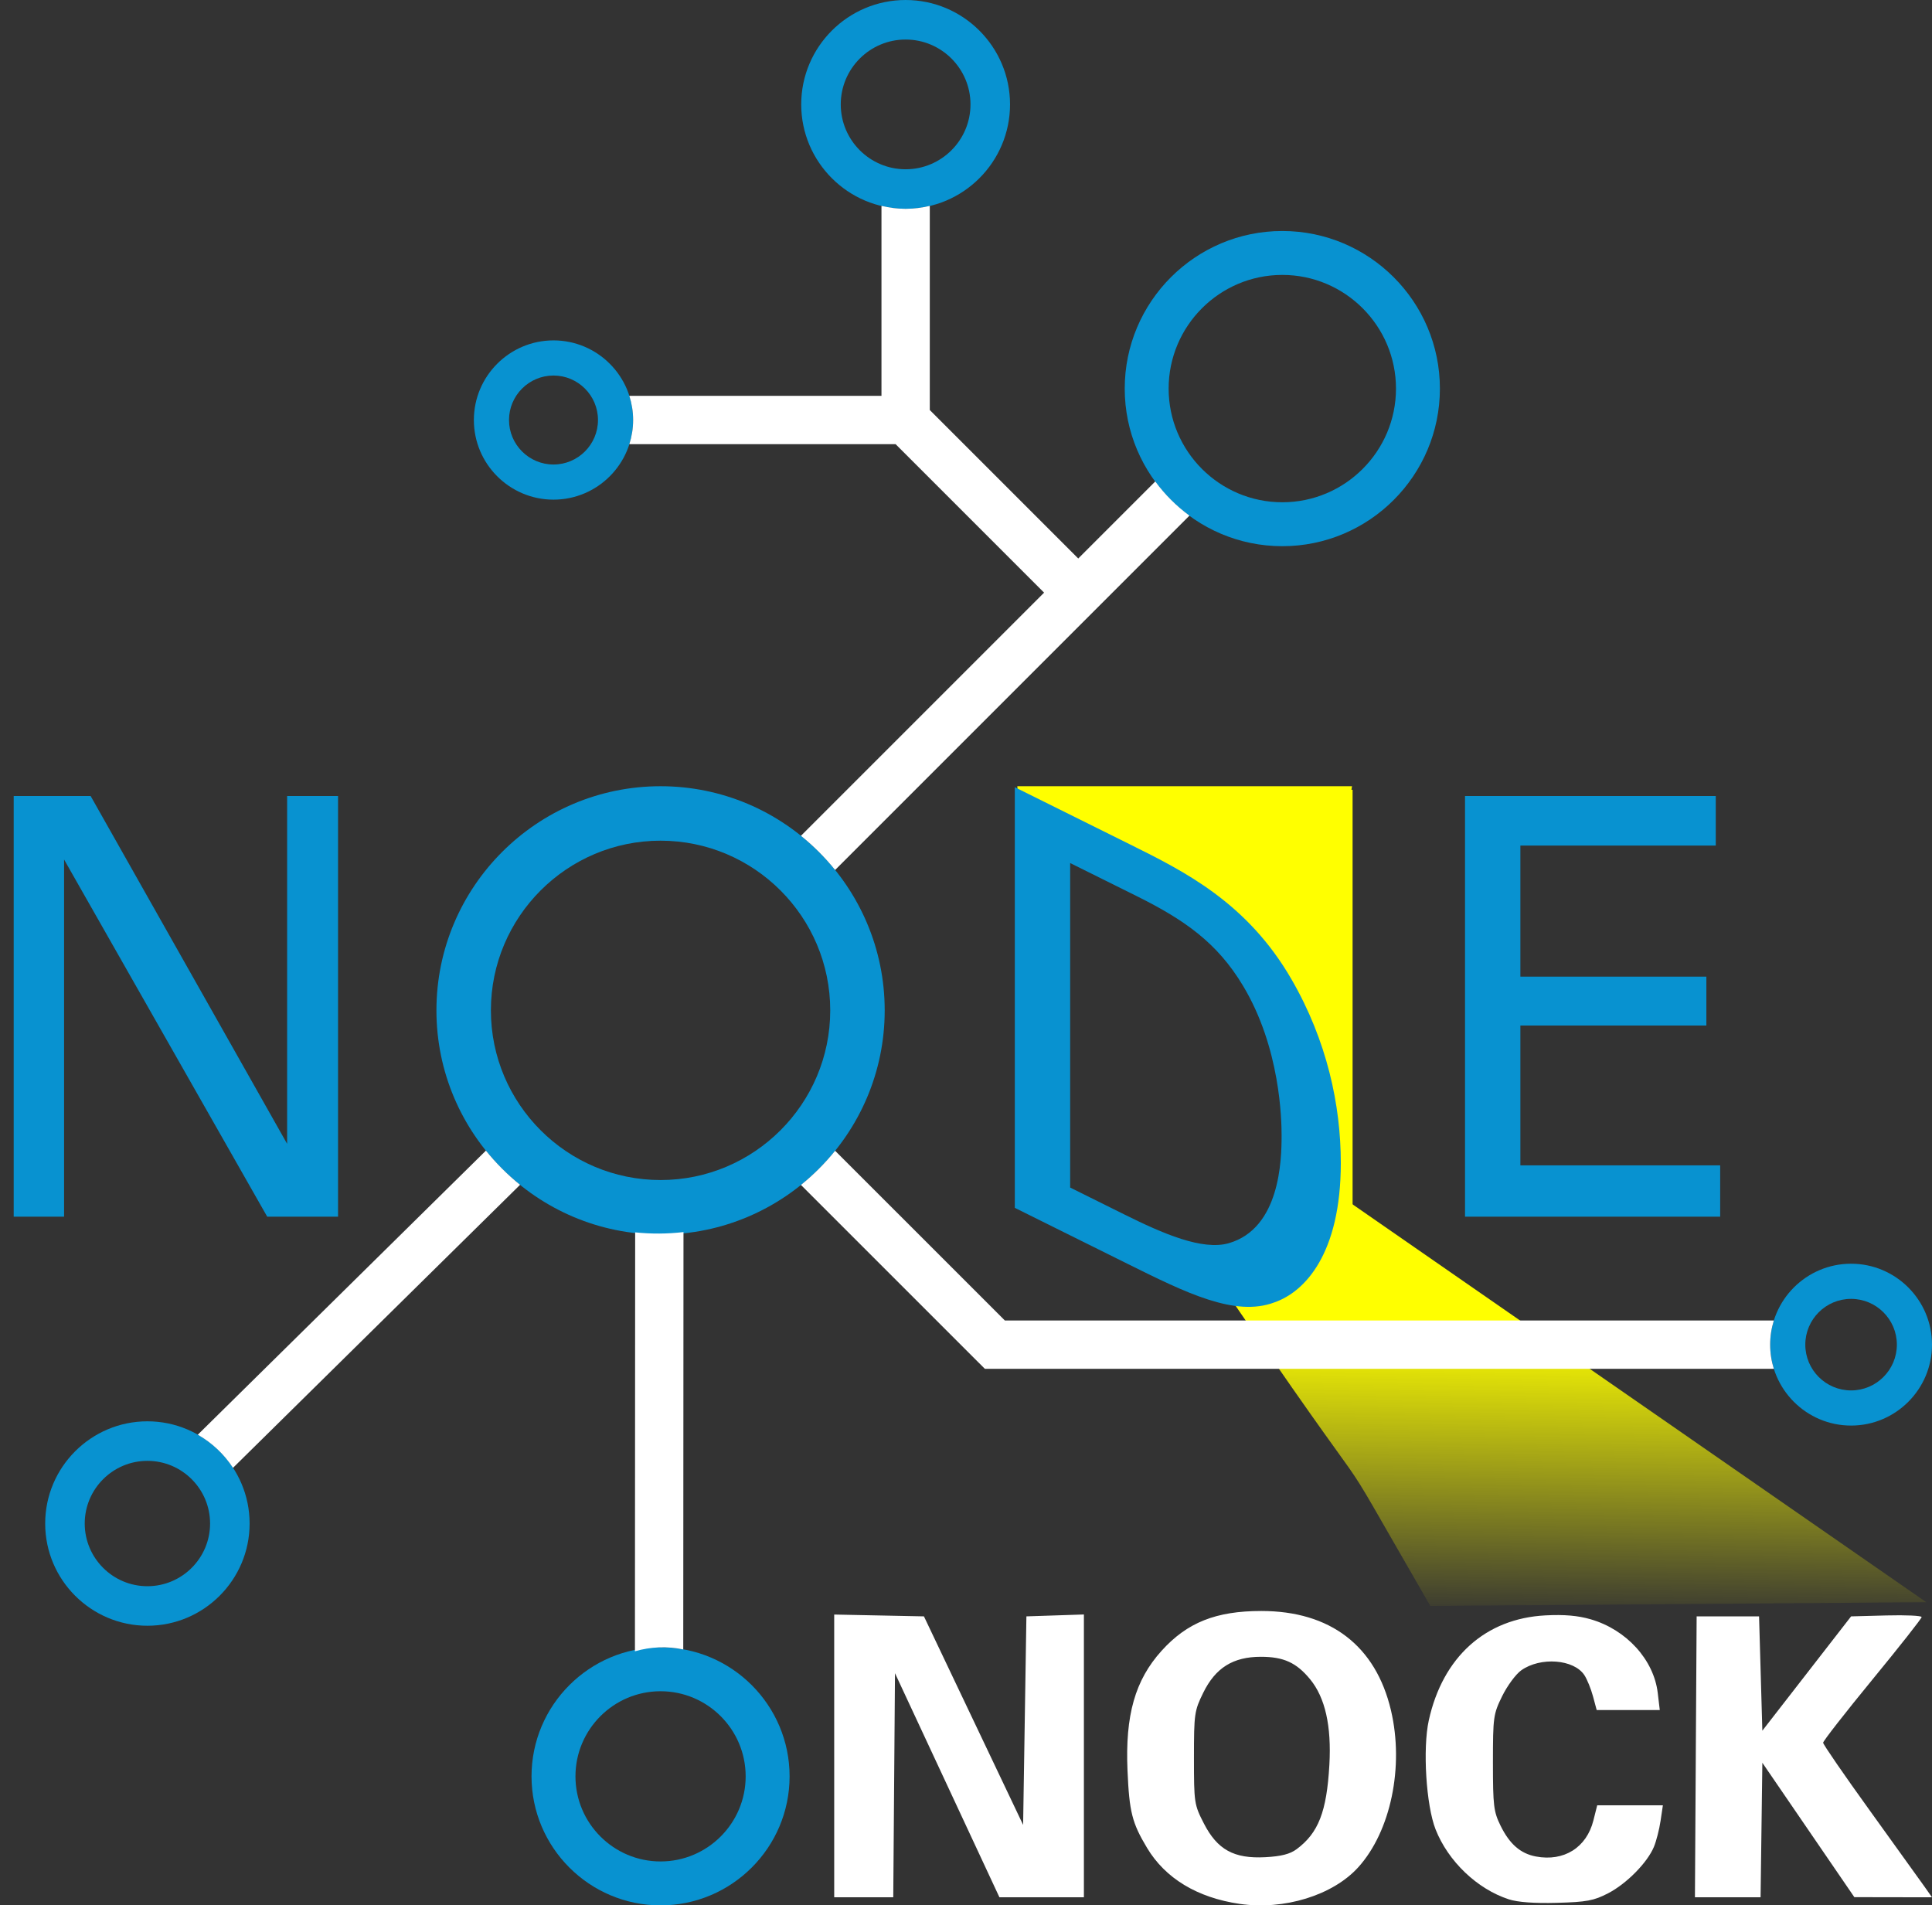 <?xml version="1.0" encoding="UTF-8" standalone="no"?>
<!-- Generator: Adobe Illustrator 14.0.0, SVG Export Plug-In . SVG Version: 6.00 Build 43363)  -->

<svg
   xmlns:dc="http://purl.org/dc/elements/1.1/"
   xmlns:cc="http://creativecommons.org/ns#"
   xmlns:rdf="http://www.w3.org/1999/02/22-rdf-syntax-ns#"
   xmlns:svg="http://www.w3.org/2000/svg"
   xmlns="http://www.w3.org/2000/svg"
   xmlns:xlink="http://www.w3.org/1999/xlink"
   xmlns:sodipodi="http://sodipodi.sourceforge.net/DTD/sodipodi-0.dtd"
   xmlns:inkscape="http://www.inkscape.org/namespaces/inkscape"
   version="1.1"
   id="Layer_1"
   x="0px"
   y="0px"
   width="535.689"
   height="528.293"
   viewBox="0 0 535.689 528.293"
   enable-background="new 0 0 612 792"
   xml:space="preserve"
   inkscape:version="0.48.0 r9654"
   sodipodi:docname="node_nock_logo.svg"><rect x="0" y="0" width="535.689" height="528.293" fill="#333333" stroke="none"/><defs
   id="defs107"><linearGradient
     id="linearGradient3918"><stop
       style="stop-color:#ffff00;stop-opacity:1;"
       offset="0"
       id="stop3920" /><stop
       style="stop-color:#ffff00;stop-opacity:0;"
       offset="1"
       id="stop3922" /></linearGradient><linearGradient
     inkscape:collect="always"
     xlink:href="#linearGradient3918"
     id="linearGradient3926"
     x1="385.118"
     y1="504.434"
     x2="383.859"
     y2="586.074"
     gradientUnits="userSpaceOnUse"
     gradientTransform="translate(-38.285,-137.359)" /></defs><sodipodi:namedview
   pagecolor="#000000"
   bordercolor="#666666"
   borderopacity="1"
   objecttolerance="10"
   gridtolerance="10"
   guidetolerance="10"
   inkscape:pageopacity="1"
   inkscape:pageshadow="2"
   inkscape:window-width="1280"
   inkscape:window-height="752"
   id="namedview105"
   showgrid="false"
   inkscape:zoom="0.93566655"
   inkscape:cx="71.383114"
   inkscape:cy="324.21639"
   inkscape:window-x="0"
   inkscape:window-y="0"
   inkscape:window-maximized="1"
   inkscape:current-layer="Layer_1"
   fit-margin-top="0"
   fit-margin-left="0"
   fit-margin-right="0"
   fit-margin-bottom="0" />
<path
   style="fill:#ffff00;fill-opacity:1;stroke:none"
   d="m 282.065,217.992 c 0.19,2.197 0.282,4.425 0.281,6.688 0,2.264 -0.093,4.517 -0.281,6.719 l 10.656,0 53.279,31.665 14.284,52.523 0,18.844 c 2.419,-0.236 4.883,-0.377 7.375,-0.375 2.493,0 4.95,0.141 7.375,0.375 l 0,-115.469 c -0.101,0.017 -0.212,0.015 -0.312,0.031 0.043,-0.331 0.106,-0.672 0.156,-1 l -92.812,0 z"
   id="rect3916"
   inkscape:connector-curvature="0"
   sodipodi:nodetypes="cccccccccccccc" /><path
   d="m 251.106,116.456 0,0 0,0 z"
   id="path3"
   inkscape:connector-curvature="0"
   style="fill:#231f20" />
<g
   id="g5"
   transform="translate(-38.285,-137.359)">
	<path
   d="m 42.084,358.068 h 21.333 l 54.481,96.435 v -96.435 h 14.118 V 474.695 H 112.372 L 56.051,375.674 v 99.021 H 42.084 V 358.068 z"
   id="path7"
   inkscape:connector-curvature="0"
   style="fill:#0892d0" />
</g>

<g
   id="g13"
   transform="translate(-38.285,-137.359)">
	<path
   d="m 444.497,358.068 h 69.524 v 13.73 h -54.177 v 36.344 h 51.568 v 13.567 h -51.568 v 38.77 h 55.399 v 14.217 h -70.748 l 0.002,-116.628 0,0 z"
   id="path15"
   inkscape:connector-curvature="0"
   style="fill:#0892d0" />
</g>
<g
   id="g17"
   transform="translate(-38.285,-137.359)">
	<g
   id="g19">
		<path
   d="m 221.441,479.645 c -34.269,0 -62.147,-27.878 -62.147,-62.146 0,-34.268 27.878,-62.149 62.147,-62.149 34.267,0 62.146,27.882 62.146,62.149 0,34.268 -27.879,62.146 -62.146,62.146 l 0,0 z m 0,-109.194 c -25.942,0 -47.046,21.105 -47.046,47.047 0,25.939 21.104,47.044 47.046,47.044 25.94,0 47.044,-21.104 47.044,-47.044 0,-25.941 -21.104,-47.047 -47.044,-47.047 l 0,0 z"
   id="path21"
   inkscape:connector-curvature="0"
   style="fill:#0892d0" />
	</g>
</g>
<g
   id="g23"
   transform="translate(-38.285,-137.359)">
	<g
   id="g25">
		<path
   d="m 393.836,288.798 c -24.092,0 -43.696,-19.601 -43.696,-43.694 0,-24.096 19.604,-43.698 43.696,-43.698 24.095,0 43.692,19.603 43.692,43.698 0,24.093 -19.597,43.694 -43.692,43.694 l 0,0 z m 0,-75.214 c -17.38,0 -31.52,14.14 -31.52,31.52 0,17.376 14.14,31.514 31.52,31.514 17.38,0 31.516,-14.138 31.516,-31.514 0,-17.38 -14.136,-31.52 -31.516,-31.52 l 0,0 z"
   id="path27"
   inkscape:connector-curvature="0"
   style="fill:#0892d0" />
	</g>
</g>
<g
   id="g29"
   transform="translate(-38.285,-137.359)">
	<g
   id="g31">
		<path
   d="m 551.536,532.62 c -12.37,0 -22.437,-10.067 -22.437,-22.438 0,-12.374 10.065,-22.438 22.437,-22.438 12.374,0 22.438,10.062 22.438,22.438 0.002,12.371 -10.064,22.438 -22.438,22.438 l 0,0 z m 0,-35.13 c -7,0 -12.692,5.693 -12.692,12.691 0,7 5.692,12.695 12.692,12.695 7,0 12.696,-5.695 12.696,-12.695 0,-6.996 -5.696,-12.691 -12.696,-12.691 l 0,0 z"
   id="path33"
   inkscape:connector-curvature="0"
   style="fill:#0892d0" />
	</g>
</g>
<path
   style="fill:url(#linearGradient3926);fill-opacity:1;fill-rule:nonzero;stroke:none"
   d="m 334.223,349.744 c 57.019,84.052 28.679,37.216 62.366,95.527 l 137.504,-1.041 -161.063,-111.691 z"
   id="path3910"
   inkscape:connector-curvature="0"
   sodipodi:nodetypes="ccccc" /><path
   d="m 490.816,372.824 c 0,-2.331 0.356,-4.582 1.021,-6.697 H 278.618 l -47.065,-47.063 c -2.81,3.486 -5.985,6.664 -9.475,9.475 l 50.996,50.987 h 218.761 c -0.663,-2.12 -1.019,-4.371 -1.019,-6.702 z"
   id="path35"
   style="fill:#ffffff;fill-opacity:1"
   inkscape:connector-curvature="0" />
<g
   id="g37"
   transform="translate(-38.285,-137.359)">
	<g
   id="g39">
		<path
   d="m 289.391,195.255 c -15.963,0 -28.951,-12.987 -28.951,-28.95 0,-15.958 12.988,-28.946 28.951,-28.946 15.962,0 28.948,12.988 28.948,28.946 0,15.963 -12.985,28.95 -28.948,28.95 l 0,0 z m 0,-46.935 c -9.919,0 -17.989,8.068 -17.989,17.984 0,9.918 8.07,17.988 17.989,17.988 9.916,0 17.985,-8.07 17.985,-17.988 0,-9.915 -8.069,-17.984 -17.985,-17.984 l 0,0 z"
   id="path41"
   inkscape:connector-curvature="0"
   style="fill:#0892d0" />
	</g>
</g>
<g
   id="g43"
   transform="translate(-38.285,-137.359)">
	<g
   id="g45">
		<path
   d="m 221.438,665.652 c -19.727,0 -35.776,-16.051 -35.776,-35.777 0,-19.726 16.049,-35.773 35.776,-35.773 19.729,0 35.778,16.047 35.778,35.773 0,19.726 -16.049,35.777 -35.778,35.777 l 0,0 z m 0,-59.373 c -13.01,0 -23.595,10.587 -23.595,23.596 0,13.012 10.585,23.597 23.595,23.597 13.013,0 23.599,-10.585 23.599,-23.597 -0.001,-13.009 -10.587,-23.596 -23.599,-23.596 l 0,0 z"
   id="path47"
   inkscape:connector-curvature="0"
   style="fill:#0892d0" />
	</g>
</g>

<g
   id="g51"
   transform="translate(-38.285,-137.359)">
	<g
   id="g53">
		<path
   d="m 79.157,588.12 c -15.628,0 -28.343,-12.711 -28.343,-28.34 0,-15.628 12.715,-28.341 28.343,-28.341 15.625,0 28.338,12.713 28.338,28.341 10e-4,15.629 -12.713,28.34 -28.338,28.34 l 0,0 z m 0,-45.719 c -9.584,0 -17.381,7.796 -17.381,17.379 0,9.582 7.796,17.38 17.381,17.38 9.582,0 17.376,-7.798 17.376,-17.38 0.001,-9.583 -7.794,-17.379 -17.376,-17.379 l 0,0 z"
   id="path55"
   inkscape:connector-curvature="0"
   style="fill:#0892d0" />
	</g>
</g>
<path
   d="M 134.729,319.028 54.84,397.795 c 3.94,2.245 7.29,5.401 9.761,9.188 l 79.597,-78.475 c -3.486,-2.812 -6.661,-5.994 -9.469,-9.48 z"
   id="path57"
   style="fill:#ffffff;fill-opacity:1"
   inkscape:connector-curvature="0" />
<g
   id="g59"
   transform="translate(-38.285,-137.359)">
	<g
   id="g61">
		<path
   d="m 191.755,275.894 c -12.176,0 -22.08,-9.903 -22.08,-22.079 0,-12.173 9.904,-22.078 22.08,-22.078 12.172,0 22.078,9.905 22.078,22.078 0,12.176 -9.906,22.079 -22.078,22.079 l 0,0 z m 0,-34.413 c -6.801,0 -12.335,5.533 -12.335,12.334 0,6.802 5.534,12.335 12.335,12.335 6.8,0 12.333,-5.533 12.333,-12.335 0,-6.801 -5.533,-12.334 -12.333,-12.334 l 0,0 z"
   id="path63"
   inkscape:connector-curvature="0"
   style="fill:#0892d0" />
	</g>
</g>
<path
   d="m 257.804,57.081 c -2.152,0.511 -4.389,0.814 -6.698,0.814 -2.309,0 -4.545,-0.303 -6.699,-0.814 V 109.757 h -69.908 c 0.674,2.117 1.049,4.364 1.049,6.699 0,2.335 -0.375,4.583 -1.049,6.7 h 73.832 l 41.167,41.167 -67.42,67.418 c 3.49,2.808 6.665,5.986 9.475,9.473 l 98.246,-98.249 c -3.627,-2.656 -6.817,-5.85 -9.475,-9.471 l -21.355,21.355 -41.165,-41.165 V 57.081 l 0,0 z"
   id="path65"
   style="fill:#ffffff;fill-opacity:1"
   inkscape:connector-curvature="0" />
<rect
   x="0"
   y="160.118"
   width="409.09"
   height="142.858"
   id="rect67"
   style="fill:none" />









<path
   id="path3113"
   d="m 176.113,341.692 -0.063,116.154 c 4.366,-1.27 8.965,-1.443 13.396,-0.51 l 0.066,-115.727 c -4.45,0.523 -8.945,0.549 -13.399,0.082 z"
   inkscape:connector-curvature="0"
   style="fill:#ffffff;fill-opacity:1" /><g
   id="g9"
   transform="translate(-38.285,-137.359)">
	<path
   d="m 319.666,355.624 32.068,15.925 c 14.891,7.395 32.384,16.082 44.662,37.364 9.827,16.996 13.658,34.889 13.658,50.883 0,25.2 -9.975,35.752 -18.418,38.668 -10.896,4.117 -24.554,-2.666 -40.815,-10.741 l -31.155,-15.472 v -116.627 l 0,0 z m 15.341,111 15.046,7.472 c 10.584,5.256 21.64,10.102 28.999,7.938 14.121,-4.133 14.583,-22.965 14.583,-29.746 0,-4.362 -0.311,-24.386 -10.74,-41.682 -7.061,-11.742 -15.963,-18.1 -29.47,-24.808 l -18.418,-9.147 v 89.972 z"
   id="path11"
   inkscape:connector-curvature="0"
   style="fill:#0892d0" />
</g><g
   id="g3912"
   transform="translate(-74.623,-23.882)"
   style="fill:#000000;fill-opacity:1">
	
</g><path
   style="fill:#ffffff;fill-opacity:1"
   d="m 343.702,527.876 c -11.741,-1.72 -20.591,-7.07 -25.649,-15.506 -4.173,-6.961 -4.932,-9.963 -5.429,-21.476 -0.662,-15.346 2.104,-25.06 9.451,-33.192 7.09,-7.848 15.074,-11.033 27.654,-11.033 19.131,0 31.726,9.65 35.943,27.538 3.68,15.613 -0.052,33.543 -9.055,43.509 -7.032,7.784 -20.582,11.966 -32.915,10.16 z m 15.788,-15.144 c 6.072,-4.498 8.369,-10.399 9.107,-23.388 0.613,-10.792 -1.165,-18.679 -5.356,-23.764 -3.791,-4.599 -7.331,-6.211 -13.639,-6.211 -7.697,0 -12.577,3.046 -15.979,9.974 -2.453,4.995 -2.573,5.836 -2.573,18.057 0,12.45 0.078,12.971 2.733,18.149 3.749,7.313 8.355,9.848 17.052,9.385 4.376,-0.233 6.842,-0.861 8.654,-2.203 z m 58.855,13.88 c -8.768,-2.853 -16.81,-10.535 -20.299,-19.388 -2.62,-6.651 -3.603,-22.439 -1.881,-30.241 3.874,-17.558 15.714,-28.222 32.303,-29.092 5.259,-0.276 9.039,0.05 12.606,1.087 9.908,2.88 17.482,11.207 18.573,20.419 l 0.56,4.731 -8.746,0 -8.746,0 -1.02,-3.789 c -0.561,-2.084 -1.635,-4.728 -2.387,-5.875 -2.898,-4.424 -12.186,-5.133 -17.516,-1.338 -1.496,1.065 -3.872,4.284 -5.281,7.152 -2.45,4.99 -2.561,5.789 -2.561,18.425 0,12.004 0.194,13.604 2.129,17.533 2.504,5.084 5.524,7.704 9.806,8.507 7.756,1.455 14.026,-2.479 15.917,-9.987 l 1.06,-4.211 9.105,0 9.105,0 -0.646,4.327 c -0.355,2.38 -1.182,5.614 -1.837,7.187 -1.83,4.394 -7.587,10.233 -12.698,12.878 -3.971,2.056 -5.943,2.424 -14.178,2.65 -6.262,0.171 -10.879,-0.166 -13.369,-0.976 z m -187.045,-39.757 0,-39.198 12.441,0.253 12.441,0.253 13.75,28.907 13.75,28.907 0.455,-28.907 0.455,-28.907 7.971,-0.263 7.971,-0.263 0,39.207 0,39.207 -11.711,0 -11.711,0 -14.479,-31.067 -14.479,-31.067 -0.24,31.067 -0.24,31.067 -8.187,0 -8.187,0 0,-39.198 z m 238.893,0.253 0.238,-38.944 8.654,0 8.654,0 0.455,15.848 0.455,15.848 12.305,-15.848 12.305,-15.848 9.787,-0.259 c 5.383,-0.142 9.78,0.063 9.771,0.455 -0.008,0.393 -6.157,8.198 -13.665,17.345 -7.507,9.147 -13.649,17.017 -13.649,17.49 0,0.472 5.854,8.976 13.009,18.897 7.155,9.921 13.947,19.371 15.093,20.999 l 2.084,2.961 -10.766,-0.018 -10.766,-0.018 -12.754,-18.633 -12.754,-18.633 -0.246,18.651 -0.246,18.651 -9.101,0 -9.101,0 0.238,-38.944 z"
   id="path3967"
   inkscape:connector-curvature="0" /></svg>